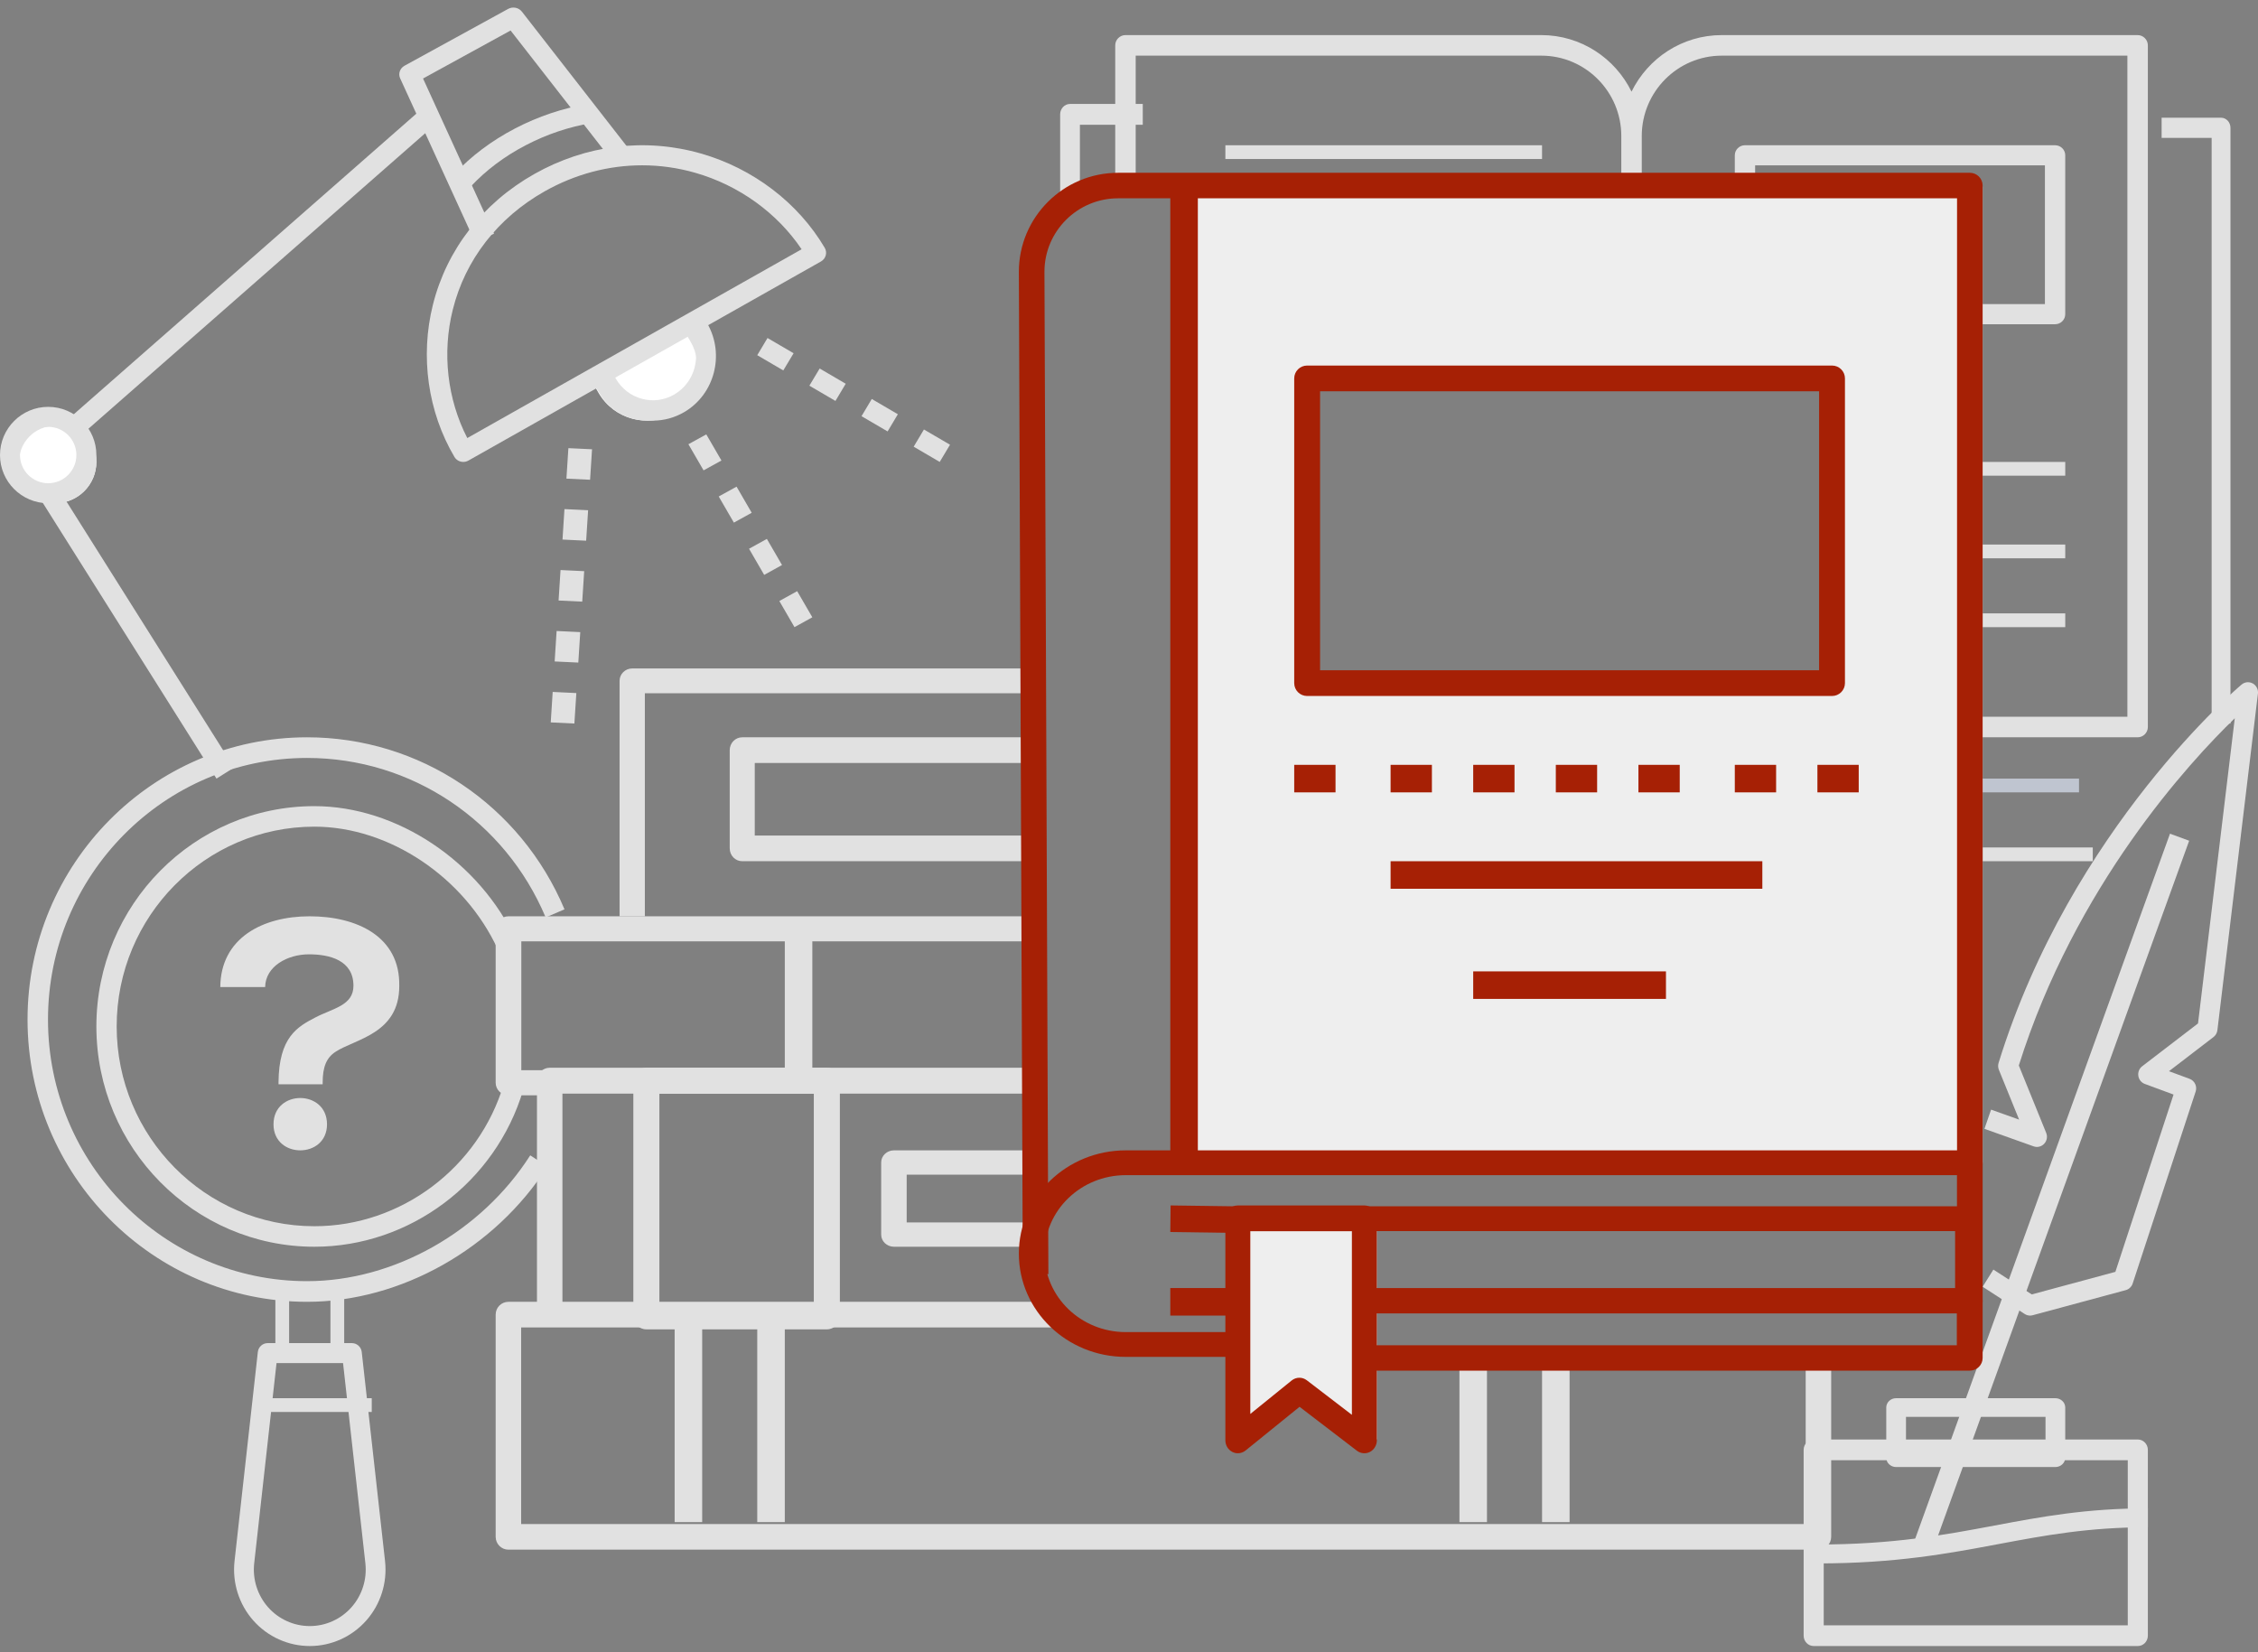  <svg xmlns="http://www.w3.org/2000/svg" width="246px" height="180px" viewBox="0 0 164 120">
                        <rect x="0" y="0" width="164" height="120" fill="#808080" stroke="none"/>
                        <g stroke="none" stroke-width="1" fill="none" fill-rule="evenodd">
                            <path
                                d="M162,52.549 L160.633,52.549 L160.633,10.017 L157,10.017 L157,8.549 L161.316,8.549 C161.694,8.549 162,8.878 162,9.283 L162,52.549"
                                fill="#E1E1E1"></path>
                            <polygon fill="#E1E1E1"
                                points="144 62.549 152 62.549 152 61.549 144 61.549"></polygon>
                            <path
                                d="M78.434,14.549 L77,14.549 L77,8.304 C77,7.887 77.323,7.549 77.717,7.549 L83,7.549 L83,9.06 L78.434,9.06 L78.434,14.549"
                                fill="#E1E1E1"></path>
                            <path
                                d="M155.257,53.549 L143.077,53.549 L143.077,52.055 L154.514,52.055 L154.514,4.042 L125.051,4.042 C121.85,4.042 119.242,6.66 119.242,9.879 L119.242,12.993 C119.242,13.405 118.91,13.739 118.499,13.739 C118.09,13.739 117.756,13.405 117.756,12.993 L117.756,9.879 C117.756,6.66 115.15,4.042 111.949,4.042 L82.486,4.042 L82.486,13.929 L81,13.929 L81,3.295 C81,2.883 81.335,2.549 81.743,2.549 L111.949,2.549 C114.82,2.549 117.31,4.226 118.499,6.657 C119.69,4.226 122.18,2.549 125.051,2.549 L155.257,2.549 C155.665,2.549 156,2.883 156,3.295 L156,52.802 C156,53.214 155.665,53.549 155.257,53.549"
                                fill="#E1E1E1"></path>
                            <polygon fill="#E1E1E1" points="89 11.549 112 11.549 112 10.549 89 10.549">
                            </polygon>
                            <polygon fill="#E1E1E1" points="89 27.549 112 27.549 112 26.549 89 26.549">
                            </polygon>
                            <polygon fill="#E1E1E1"
                                points="143 34.549 150 34.549 150 33.549 143 33.549"></polygon>
                            <polygon fill="#E1E1E1"
                                points="143 40.549 150 40.549 150 39.549 143 39.549"></polygon>
                            <polygon fill="#E1E1E1"
                                points="144 45.549 150 45.549 150 44.549 144 44.549"></polygon>
                            <path
                                d="M127.476,22.087 L148.524,22.087 L148.524,12.01 L127.476,12.01 L127.476,22.087 Z M149.262,23.549 L126.738,23.549 C126.33,23.549 126,23.222 126,22.818 L126,11.28 C126,10.876 126.33,10.549 126.738,10.549 L149.262,10.549 C149.67,10.549 150,10.876 150,11.28 L150,22.818 C150,23.222 149.67,23.549 149.262,23.549 L149.262,23.549 Z"
                                fill="#E1E1E1"></path>
                            <path
                                d="M43,27.719 L43.479,28.545 C44.593,30.461 47.056,31.117 48.986,30.012 C50.913,28.905 51.572,26.456 50.459,24.54 L49.885,23.549 L43,27.719"
                                fill="#FFFFFF"></path>
                            <path
                                d="M43.485,27.773 L43.851,28.401 C44.338,29.231 45.124,29.825 46.062,30.073 C47.001,30.32 47.983,30.193 48.824,29.714 C50.563,28.725 51.158,26.526 50.156,24.812 L49.702,24.037 L43.485,27.773 Z M47.011,30.549 C46.663,30.549 46.313,30.504 45.97,30.413 C44.939,30.14 44.076,29.488 43.542,28.577 L43,27.652 L49.827,23.549 L50.466,24.636 C51.568,26.518 50.91,28.933 49.002,30.019 C48.387,30.37 47.704,30.549 47.011,30.549 L47.011,30.549 Z"
                                fill="#E1E1E1"></path>
                            <path
                                d="M7,33.549 C7,35.206 5.656,36.549 3.999,36.549 C2.344,36.549 1,35.206 1,33.549 C1,31.892 2.344,30.549 3.999,30.549 C5.656,30.549 7,31.892 7,33.549"
                                fill="#FFFFFF"></path>
                            <path
                                d="M3.999,30.925 C2.553,30.925 1.376,32.102 1.376,33.549 C1.376,34.995 2.553,36.172 3.999,36.172 C5.447,36.172 6.624,34.995 6.624,33.549 C6.624,32.102 5.447,30.925 3.999,30.925 Z M3.999,36.549 C2.346,36.549 1,35.203 1,33.549 C1,31.894 2.346,30.549 3.999,30.549 C5.654,30.549 7,31.894 7,33.549 C7,35.203 5.654,36.549 3.999,36.549 L3.999,36.549 Z"
                                fill="#E1E1E1"></path>
                            <path
                                d="M34.488,17.549 L29.062,5.687 C28.909,5.351 29.047,4.959 29.379,4.775 L36.91,0.645 C37.245,0.462 37.669,0.547 37.901,0.84 L46,11.234 L44.781,12.092 L37.084,2.215 L30.726,5.702 L35.88,16.974 L34.488,17.549"
                                fill="#E1E1E1"></path>
                            <path
                                d="M46.64,12.006 C44.202,12.006 41.771,12.645 39.552,13.9 C36.158,15.817 33.789,18.866 32.887,22.487 C32.1,25.634 32.487,28.992 33.939,31.815 L58.221,18.104 C56.446,15.462 53.665,13.455 50.488,12.547 C49.223,12.185 47.929,12.006 46.64,12.006 Z M33.651,33.549 C33.392,33.549 33.143,33.418 33.005,33.185 C31.075,29.916 30.505,25.891 31.44,22.142 C32.441,18.132 35.056,14.756 38.808,12.638 C42.557,10.52 46.854,9.991 50.907,11.149 C54.693,12.231 57.972,14.727 59.899,17.996 C60.106,18.344 59.983,18.789 59.628,18.99 L34.021,33.451 C33.905,33.517 33.777,33.549 33.651,33.549 L33.651,33.549 Z"
                                fill="#E1E1E1"></path>
                            <path
                                d="M34.189,13.549 L33,12.643 C34.22,11.334 35.706,10.22 37.408,9.331 C39.092,8.454 40.878,7.854 42.719,7.549 L43,8.93 C41.334,9.207 39.715,9.751 38.185,10.548 C36.638,11.355 35.294,12.365 34.189,13.549"
                                fill="#E1E1E1"></path>
                            <path
                                d="M47.43,30.549 C47.034,30.549 46.633,30.495 46.239,30.387 C45.059,30.063 44.07,29.289 43.459,28.206 L43,27.392 L44.249,26.655 L44.708,27.468 C45.128,28.21 45.804,28.74 46.611,28.962 C47.421,29.183 48.266,29.07 48.99,28.642 C50.487,27.758 51.003,25.793 50.139,24.262 L49.587,23.286 L50.836,22.549 L51.388,23.524 C52.649,25.76 51.899,28.629 49.714,29.92 C49.007,30.336 48.223,30.549 47.43,30.549"
                                fill="#E1E1E1"></path>
                            <polyline fill="#E1E1E1"
                                points="15.723 56.549 3 36.351 4.277 35.549 17 55.747 15.723 56.549">
                            </polyline>
                            <polyline fill="#E1E1E1"
                                points="5.956 31.549 5 30.401 31.044 7.549 32 8.696 5.956 31.549">
                            </polyline>
                            <path
                                d="M3.501,31.001 C2.371,31.001 1.452,31.92 1.452,33.049 C1.452,34.177 2.371,35.096 3.501,35.096 C4.629,35.096 5.548,34.177 5.548,33.049 C5.548,31.92 4.629,31.001 3.501,31.001 Z M3.501,36.549 C1.57,36.549 0,34.978 0,33.049 C0,31.119 1.57,29.549 3.501,29.549 C5.43,29.549 7,31.119 7,33.049 C7,34.978 5.43,36.549 3.501,36.549 L3.501,36.549 Z"
                                fill="#E1E1E1"></path>
                            <path
                                d="M147.445,95.549 C147.308,95.549 147.173,95.509 147.055,95.433 L144,93.454 L144.781,92.208 L147.568,94.012 L153.641,92.373 L157.866,79.496 L155.778,78.724 C155.527,78.631 155.346,78.407 155.308,78.139 C155.269,77.871 155.375,77.603 155.59,77.44 L159.644,74.33 L162.313,52.165 C159.001,55.372 150.736,64.335 146.628,77.384 L148.616,82.279 C148.726,82.549 148.669,82.858 148.471,83.069 C148.274,83.281 147.975,83.355 147.703,83.258 L144.132,81.986 L144.614,80.591 L146.65,81.317 L145.18,77.699 C145.115,77.539 145.108,77.361 145.159,77.196 C150.437,60.142 162.689,49.818 162.812,49.716 C163.043,49.524 163.363,49.495 163.624,49.64 C163.884,49.786 164.031,50.078 163.995,50.377 L161.051,74.821 C161.027,75.019 160.923,75.2 160.767,75.32 L157.534,77.8 L159.03,78.353 C159.401,78.49 159.596,78.901 159.471,79.281 L154.898,93.219 C154.821,93.455 154.631,93.636 154.395,93.7 L147.633,95.524 C147.57,95.54 147.507,95.549 147.445,95.549"
                                fill="#E1E1E1"></path>
                            <polyline fill="#E1E1E1"
                                points="140.392 112.549 139 112.037 157.608 60.549 159 61.062 140.392 112.549">
                            </polyline>
                            <path
                                d="M138.433,105.194 L148.567,105.194 L148.567,102.904 L138.433,102.904 L138.433,105.194 Z M149.283,106.549 L137.717,106.549 C137.32,106.549 137,106.245 137,105.871 L137,102.226 C137,101.852 137.32,101.549 137.717,101.549 L149.283,101.549 C149.677,101.549 150,101.852 150,102.226 L150,105.871 C150,106.245 149.677,106.549 149.283,106.549 L149.283,106.549 Z"
                                fill="#E1E1E1"></path>
                            <path
                                d="M132.459,118.043 L154.541,118.043 L154.541,106.054 L132.459,106.054 L132.459,118.043 Z M155.271,119.549 L131.729,119.549 C131.326,119.549 131,119.212 131,118.796 L131,105.301 C131,104.885 131.326,104.549 131.729,104.549 L155.271,104.549 C155.674,104.549 156,104.885 156,105.301 L156,118.796 C156,119.212 155.674,119.549 155.271,119.549 L155.271,119.549 Z"
                                fill="#E1E1E1"></path>
                            <path
                                d="M132,113.549 L132,112.175 C137.524,112.175 141.256,111.475 144.869,110.797 C148.288,110.155 151.522,109.549 156,109.549 L156,110.922 C151.669,110.922 148.506,111.515 145.16,112.143 C141.479,112.834 137.671,113.549 132,113.549"
                                fill="#E1E1E1"></path>
                            <path
                                d="M23.751,81.657 C23.751,84.179 19.865,84.179 19.865,81.657 C19.865,79.111 23.751,79.111 23.751,81.657 Z M16,71.689 C16.024,68.134 19.063,66.549 22.487,66.549 C25.914,66.549 29.072,68.014 28.999,71.617 C28.999,75.1 25.769,75.46 24.359,76.397 C23.703,76.829 23.435,77.502 23.435,78.631 L23.435,78.751 L20.229,78.751 L20.229,78.607 C20.254,75.316 21.612,74.571 22.9,73.899 C24.189,73.226 25.671,73.034 25.671,71.593 C25.671,69.744 23.946,69.311 22.439,69.311 C20.885,69.311 19.281,70.176 19.257,71.689 L16,71.689 L16,71.689 Z"
                                fill="#E1E1E1"></path>
                            <path
                                d="M22.304,94.549 C11.109,94.549 2,85.353 2,74.049 C2,62.745 11.109,53.549 22.304,53.549 C30.471,53.549 37.809,58.453 41,66.044 L39.632,66.63 C36.675,59.595 29.874,55.049 22.304,55.049 C11.928,55.049 3.486,63.572 3.486,74.049 C3.486,84.525 11.928,93.049 22.304,93.049 C28.607,93.049 34.968,89.462 38.511,83.911 L39.758,84.724 C35.95,90.692 29.099,94.549 22.304,94.549"
                                fill="#E1E1E1"></path>
                            <path
                                d="M22.834,90.549 C14.103,90.549 7,83.371 7,74.549 C7,65.726 14.103,58.549 22.834,58.549 C28.815,58.549 34.841,62.568 37.49,68.323 L36.155,68.952 C33.738,63.704 28.261,60.039 22.834,60.039 C14.916,60.039 8.474,66.548 8.474,74.549 C8.474,82.55 14.916,89.059 22.834,89.059 C29.125,89.059 34.78,84.812 36.587,78.732 L38,79.16 C36.006,85.866 29.769,90.549 22.834,90.549"
                                fill="#E1E1E1"></path>
                            <path
                                d="M20.084,98.999 L18.462,113.545 C18.334,114.703 18.703,115.864 19.472,116.733 C20.241,117.601 21.345,118.099 22.5,118.099 C23.655,118.099 24.759,117.601 25.528,116.733 C26.297,115.864 26.666,114.703 26.538,113.545 L24.916,98.999 L20.084,98.999 Z M22.5,119.549 C20.936,119.549 19.441,118.874 18.401,117.699 C17.358,116.523 16.86,114.95 17.034,113.383 L18.727,98.193 C18.767,97.826 19.077,97.549 19.441,97.549 L25.559,97.549 C25.923,97.549 26.233,97.826 26.273,98.193 L27.966,113.383 C28.14,114.95 27.642,116.523 26.599,117.699 C25.559,118.874 24.064,119.549 22.5,119.549 L22.5,119.549 Z"
                                fill="#E1E1E1"></path>
                            <polygon fill="#E1E1E1" points="19 102.549 27 102.549 27 101.549 19 101.549">
                            </polygon>
                            <polygon fill="#E1E1E1" points="20 97.549 21 97.549 21 93.549 20 93.549">
                            </polygon>
                            <polygon fill="#E1E1E1" points="24 97.549 25 97.549 25 93.549 24 93.549">
                            </polygon>
                            <path
                                d="M56.891,26.904 L55,25.797 L55.745,24.549 L57.639,25.656 L56.891,26.904 Z M60.679,29.119 L58.785,28.012 L59.533,26.764 L61.425,27.871 L60.679,29.119 Z M64.467,31.334 L62.573,30.227 L63.318,28.978 L65.212,30.086 L64.467,31.334 Z M68.252,33.549 L66.361,32.442 L67.106,31.193 L69,32.3 L68.252,33.549 L68.252,33.549 Z"
                                fill="#E1E1E1"></path>
                            <path
                                d="M51.101,34.162 L50,32.264 L51.298,31.549 L52.399,33.446 L51.101,34.162 Z M53.302,37.957 L52.201,36.06 L53.497,35.344 L54.597,37.242 L53.302,37.957 Z M55.503,41.753 L54.403,39.855 L55.698,39.14 L56.799,41.037 L55.503,41.753 Z M57.704,45.549 L56.604,43.651 L57.899,42.935 L59,44.833 L57.704,45.549 L57.704,45.549 Z"
                                fill="#E1E1E1"></path>
                            <path
                                d="M42.858,34.844 L41.14,34.762 L41.282,32.549 L43,32.63 L42.858,34.844 Z M42.573,39.27 L40.855,39.188 L40.997,36.975 L42.715,37.057 L42.573,39.27 Z M42.288,43.696 L40.57,43.615 L40.712,41.401 L42.43,41.483 L42.288,43.696 Z M42.003,48.122 L40.285,48.041 L40.427,45.828 L42.145,45.91 L42.003,48.122 Z M41.718,52.549 L40,52.467 L40.142,50.254 L41.86,50.336 L41.718,52.549 L41.718,52.549 Z"
                                fill="#E1E1E1"></path>
                            <polygon fill="#BFC5D0"
                                points="143 57.549 151 57.549 151 56.549 143 56.549"></polygon>
                            <path
                                d="M95.407,49.286 L133.036,49.286 L133.036,27.302 L95.407,27.302 L95.407,49.286 Z M86.066,13.549 L86,84.549 C86.192,84.545 86.378,84.538 86.575,84.538 C97.194,84.538 144,84.538 144,84.538 L144,13.549 L86.066,13.549 L86.066,13.549 Z"
                                fill="#EEEEEE"></path>
                            <path
                                d="M46.836,66.549 L45,66.549 L45,49.45 C45,48.952 45.413,48.549 45.918,48.549 L75,48.549 L75,50.351 L46.836,50.351 L46.836,66.549"
                                fill="#E1E1E1"></path>
                            <path
                                d="M40.762,79.549 L36.933,79.549 C36.417,79.549 36,79.141 36,78.638 L36,67.459 C36,66.956 36.417,66.549 36.933,66.549 L76,66.549 L76,68.369 L37.863,68.369 L37.863,77.728 L40.762,77.728 L40.762,79.549"
                                fill="#E1E1E1"></path>
                            <path
                                d="M40.85,95.549 L39,95.549 L39,78.489 C39,77.97 39.414,77.549 39.924,77.549 L76,77.549 L76,79.429 L40.85,79.429 L40.85,95.549"
                                fill="#E1E1E1"></path>
                            <path
                                d="M75,90.549 L64.928,90.549 C64.415,90.549 64,90.154 64,89.666 L64,84.431 C64,83.943 64.415,83.549 64.928,83.549 L75,83.549 L75,85.313 L65.853,85.313 L65.853,88.784 L75,88.784 L75,90.549"
                                fill="#E1E1E1"></path>
                            <path
                                d="M47.892,94.663 L59.108,94.663 L59.108,79.435 L47.892,79.435 L47.892,94.663 Z M60.053,96.549 L46.947,96.549 C46.423,96.549 46,96.127 46,95.606 L46,78.492 C46,77.971 46.423,77.549 46.947,77.549 L60.053,77.549 C60.577,77.549 61,77.971 61,78.492 L61,95.606 C61,96.127 60.577,96.549 60.053,96.549 L60.053,96.549 Z"
                                fill="#E1E1E1"></path>
                            <polygon fill="#E1E1E1" points="57 78.549 59 78.549 59 67.549 57 67.549">
                            </polygon>
                            <path
                                d="M75,62.549 L53.908,62.549 C53.407,62.549 53,62.131 53,61.617 L53,54.481 C53,53.966 53.407,53.549 53.908,53.549 L75,53.549 L75,55.414 L54.819,55.414 L54.819,60.684 L75,60.684 L75,62.549"
                                fill="#E1E1E1"></path>
                            <polygon fill="#E1E1E1"
                                points="112 110.549 114 110.549 114 98.549 112 98.549"></polygon>
                            <polygon fill="#E1E1E1"
                                points="106 110.549 108 110.549 108 98.549 106 98.549"></polygon>
                            <polygon fill="#E1E1E1" points="55 110.549 57 110.549 57 95.549 55 95.549">
                            </polygon>
                            <polygon fill="#E1E1E1" points="49 110.549 51 110.549 51 95.549 49 95.549">
                            </polygon>
                            <path
                                d="M132.075,112.549 L36.927,112.549 C36.415,112.549 36,112.132 36,111.618 L36,95.479 C36,94.965 36.415,94.549 36.927,94.549 L76.367,94.549 L76.367,96.41 L37.852,96.41 L37.852,110.687 L131.148,110.687 L131.148,98.703 L133,98.703 L133,111.618 C133,112.132 132.585,112.549 132.075,112.549"
                                fill="#E1E1E1"></path>
                            <polyline fill="#EEEEEE"
                                points="100 104.549 94.864 100.963 90 104.549 90 88.549 100 88.549 100 104.549">
                            </polyline>
                            <path
                                d="M74.286,92.549 L74,19.742 C74,15.774 77.234,12.549 81.208,12.549 L143.072,12.549 C143.584,12.549 144,12.964 144,13.476 L144,84.575 L142.141,84.575 L142.141,14.403 L81.208,14.403 C78.258,14.403 75.859,16.797 75.859,19.738 L76.145,92.541 L74.286,92.549"
                                fill="#a62005" class="primary-fill-color"></path>
                            <polygon fill="#a62005" class="primary-fill-color"
                                points="85 84.549 87 84.549 87 13.549 85 13.549"></polygon>
                            <path
                                d="M89.464,98.549 L81.763,98.549 C77.481,98.549 74,95.184 74,91.049 C74,86.913 77.481,83.549 81.763,83.549 L143.069,83.549 C143.583,83.549 144,83.952 144,84.449 L144,88.51 C144,89.008 143.583,89.411 143.069,89.411 L98.923,89.411 L98.923,87.61 L142.136,87.61 L142.136,85.35 L81.763,85.35 C78.511,85.35 75.864,87.906 75.864,91.049 C75.864,94.192 78.511,96.748 81.763,96.748 L89.464,96.748 L89.464,98.549"
                                fill="#a62005" class="primary-fill-color"></path>
                            <polyline fill="#a62005" class="primary-fill-color"
                                points="89.979 89.549 85 89.48 85.021 87.549 90 87.617 89.979 89.549">
                            </polyline>
                            <path
                                d="M143.064,99.549 L99,99.549 L99,97.706 L142.125,97.706 L142.125,95.392 L99,95.392 L99,93.549 L143.064,93.549 C143.58,93.549 144,93.961 144,94.47 L144,98.627 C144,99.136 143.58,99.549 143.064,99.549"
                                fill="#a62005" class="primary-fill-color"></path>
                            <polygon fill="#a62005" class="primary-fill-color"
                                points="85 95.549 90 95.549 90 93.549 85 93.549"></polygon>
                            <polygon fill="#a62005" class="primary-fill-color"
                                points="101 64.549 128 64.549 128 62.549 101 62.549"></polygon>
                            <polygon fill="#a62005" class="primary-fill-color"
                                points="142 94.549 144 94.549 144 88.549 142 88.549"></polygon>
                            <polygon fill="#a62005" class="primary-fill-color"
                                points="107 72.549 121 72.549 121 70.549 107 70.549"></polygon>
                            <path
                                d="M95.878,48.68 L132.122,48.68 L132.122,28.418 L95.878,28.418 L95.878,48.68 Z M133.062,50.549 L94.938,50.549 C94.42,50.549 94,50.13 94,49.614 L94,27.483 C94,26.967 94.42,26.549 94.938,26.549 L133.062,26.549 C133.58,26.549 134,26.967 134,27.483 L134,49.614 C134,50.13 133.58,50.549 133.062,50.549 L133.062,50.549 Z"
                                fill="#a62005" class="primary-fill-color"></path>
                            <path
                                d="M94.374,100.063 C94.564,100.063 94.753,100.124 94.914,100.247 L98.189,102.756 L98.189,89.42 L90.811,89.42 L90.811,102.693 L93.815,100.262 C93.978,100.13 94.177,100.063 94.374,100.063 Z M89.906,105.548 C89.772,105.548 89.635,105.518 89.511,105.454 C89.199,105.298 89,104.971 89,104.613 L89,88.484 C89,87.967 89.405,87.549 89.906,87.549 L99.094,87.549 C99.595,87.549 100,87.967 100,88.484 L100,104.613 C100,104.967 99.806,105.29 99.501,105.449 C99.197,105.607 98.83,105.575 98.554,105.365 L94.388,102.174 L90.465,105.35 C90.302,105.481 90.106,105.548 89.906,105.548 L89.906,105.548 Z"
                                fill="#a62005" class="primary-fill-color"></path>
                            <polygon fill="#a62005" class="primary-fill-color"
                                points="126 57.549 129 57.549 129 55.549 126 55.549"></polygon>
                            <polygon fill="#a62005" class="primary-fill-color"
                                points="119 57.549 122 57.549 122 55.549 119 55.549"></polygon>
                            <polygon fill="#a62005" class="primary-fill-color"
                                points="113 57.549 116 57.549 116 55.549 113 55.549"></polygon>
                            <polygon fill="#a62005" class="primary-fill-color"
                                points="107 57.549 110 57.549 110 55.549 107 55.549"></polygon>
                            <polygon fill="#a62005" class="primary-fill-color"
                                points="101 57.549 104 57.549 104 55.549 101 55.549"></polygon>
                            <polygon fill="#a62005" class="primary-fill-color"
                                points="94 57.549 97 57.549 97 55.549 94 55.549"></polygon>
                            <polygon fill="#a62005" class="primary-fill-color"
                                points="132 57.549 135 57.549 135 55.549 132 55.549"></polygon>
                        </g>
                    </svg>